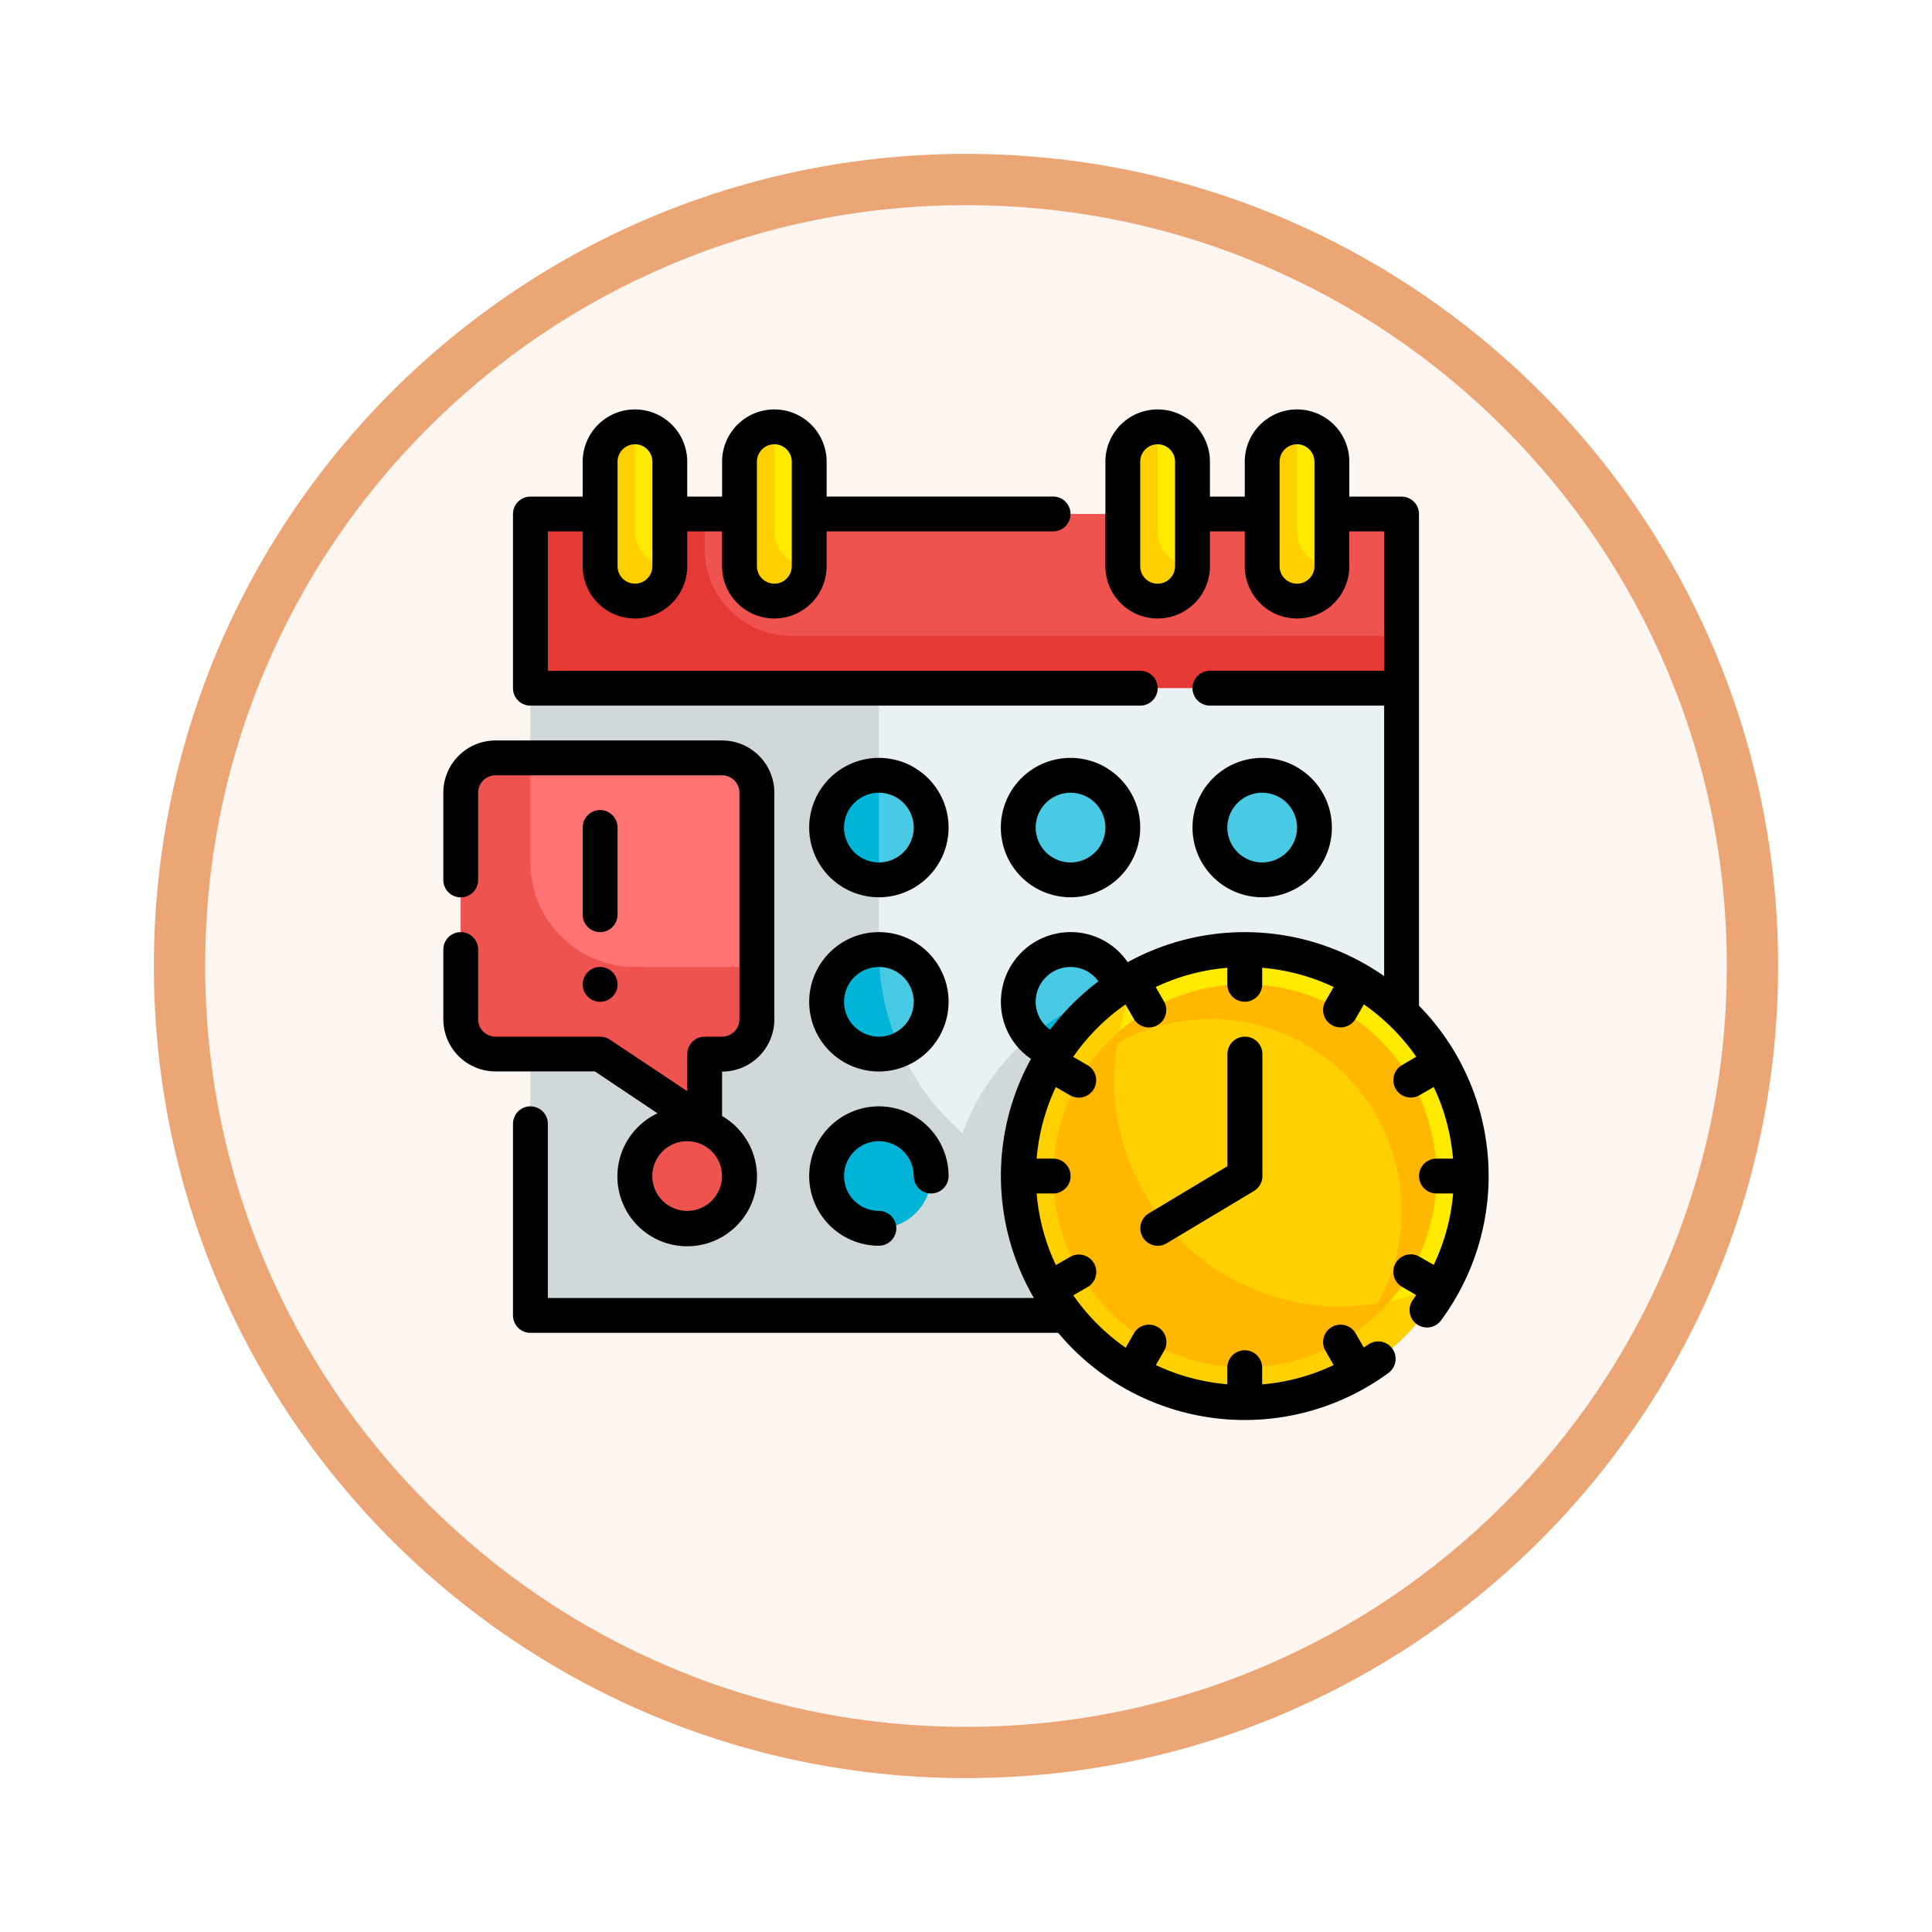 <svg xmlns="http://www.w3.org/2000/svg" xmlns:xlink="http://www.w3.org/1999/xlink" width="113" height="113" viewBox="0 0 113 113">
  <defs>
    <filter id="Trazado_982547" x="0" y="0" width="113" height="113" filterUnits="userSpaceOnUse">
      <feOffset dy="3" input="SourceAlpha"/>
      <feGaussianBlur stdDeviation="3" result="blur"/>
      <feFlood flood-opacity="0.161"/>
      <feComposite operator="in" in2="blur"/>
      <feComposite in="SourceGraphic"/>
    </filter>
  </defs>
  <g id="Grupo_1224589" data-name="Grupo 1224589" transform="translate(-3251 -7848.751)">
    <g id="Grupo_1224459" data-name="Grupo 1224459" transform="translate(3260 7854.751)">
      <g id="Grupo_1224085" data-name="Grupo 1224085" transform="translate(0 0)">
        <g id="Grupo_1223184" data-name="Grupo 1223184">
          <g id="Grupo_1211216" data-name="Grupo 1211216">
            <g id="Grupo_1210737" data-name="Grupo 1210737">
              <g id="Grupo_1210537" data-name="Grupo 1210537">
                <g id="Grupo_1164202" data-name="Grupo 1164202">
                  <g id="Grupo_1158168" data-name="Grupo 1158168">
                    <g id="Grupo_1152576" data-name="Grupo 1152576">
                      <g id="Grupo_1148633" data-name="Grupo 1148633">
                        <g id="Grupo_1148525" data-name="Grupo 1148525">
                          <g transform="matrix(1, 0, 0, 1, -9, -6)" filter="url(#Trazado_982547)">
                            <g id="Trazado_982547-2" data-name="Trazado 982547" transform="translate(9 6)" fill="#fcf5f0">
                              <path d="M 47.5 93.5 C 41.289 93.5 35.265 92.284 29.595 89.886 C 24.118 87.569 19.198 84.252 14.973 80.027 C 10.748 75.802 7.431 70.882 5.114 65.405 C 2.716 59.735 1.5 53.711 1.5 47.5 C 1.5 41.289 2.716 35.265 5.114 29.595 C 7.431 24.118 10.748 19.198 14.973 14.973 C 19.198 10.748 24.118 7.431 29.595 5.114 C 35.265 2.716 41.289 1.5 47.5 1.5 C 53.711 1.5 59.735 2.716 65.405 5.114 C 70.882 7.431 75.802 10.748 80.027 14.973 C 84.252 19.198 87.569 24.118 89.886 29.595 C 92.284 35.265 93.5 41.289 93.5 47.5 C 93.5 53.711 92.284 59.735 89.886 65.405 C 87.569 70.882 84.252 75.802 80.027 80.027 C 75.802 84.252 70.882 87.569 65.405 89.886 C 59.735 92.284 53.711 93.5 47.5 93.5 Z" stroke="none"/>
                              <path d="M 47.5 3 C 41.491 3 35.664 4.176 30.18 6.496 C 24.881 8.737 20.122 11.946 16.034 16.034 C 11.946 20.122 8.737 24.881 6.496 30.18 C 4.176 35.664 3 41.491 3 47.5 C 3 53.509 4.176 59.336 6.496 64.82 C 8.737 70.119 11.946 74.878 16.034 78.966 C 20.122 83.054 24.881 86.263 30.18 88.504 C 35.664 90.824 41.491 92 47.5 92 C 53.509 92 59.336 90.824 64.82 88.504 C 70.119 86.263 74.878 83.054 78.966 78.966 C 83.054 74.878 86.263 70.119 88.504 64.82 C 90.824 59.336 92 53.509 92 47.5 C 92 41.491 90.824 35.664 88.504 30.18 C 86.263 24.881 83.054 20.122 78.966 16.034 C 74.878 11.946 70.119 8.737 64.82 6.496 C 59.336 4.176 53.509 3 47.5 3 M 47.5 -7.62939453125e-06 C 73.734 -7.62939453125e-06 95 21.266 95 47.5 C 95 73.734 73.734 95 47.5 95 C 21.266 95 -7.62939453125e-06 73.734 -7.62939453125e-06 47.5 C -7.62939453125e-06 21.266 21.266 -7.62939453125e-06 47.5 -7.62939453125e-06 Z" stroke="none" fill="#eca675"/>
                            </g>
                          </g>
                        </g>
                      </g>
                    </g>
                  </g>
                </g>
              </g>
            </g>
          </g>
        </g>
      </g>
    </g>
    <g id="Fill_Outline" data-name="Fill Outline" transform="translate(3274.929 7868.698)">
      <g id="Color" transform="translate(3.019 5.019)">
        <path id="Trazado_1180909" data-name="Trazado 1180909" d="M7,10H57.952V20.19H7Z" transform="translate(-2.924 -4.905)" fill="#ef5350"/>
        <path id="Trazado_1180910" data-name="Trazado 1180910" d="M18,13.057V10h4.076v4.076A1.019,1.019,0,0,1,21.057,15.1H20.038A2.044,2.044,0,0,1,18,13.057Z" transform="translate(-2.714 -4.905)" fill="#e53935"/>
        <path id="Trazado_1180911" data-name="Trazado 1180911" d="M40,13.057V10h4.076v4.076A1.019,1.019,0,0,1,43.057,15.1H42.038A2.044,2.044,0,0,1,40,13.057Z" transform="translate(-2.295 -4.905)" fill="#e53935"/>
        <path id="Trazado_1180912" data-name="Trazado 1180912" d="M48,13.057V10h4.076v4.076A1.019,1.019,0,0,1,51.057,15.1H50.038A2.044,2.044,0,0,1,48,13.057Z" transform="translate(-2.143 -4.905)" fill="#e53935"/>
        <path id="Trazado_1180913" data-name="Trazado 1180913" d="M57.952,17.133V20.19H7V10H17.19v2.038a5.1,5.1,0,0,0,5.1,5.1Z" transform="translate(-2.924 -4.905)" fill="#e53935"/>
        <rect id="Rectángulo_422105" data-name="Rectángulo 422105" width="4.076" height="10.19" rx="2" transform="translate(8.152)" fill="#ffea00"/>
        <rect id="Rectángulo_422106" data-name="Rectángulo 422106" width="4.076" height="10.19" rx="2" transform="translate(16.305)" fill="#ffea00"/>
        <rect id="Rectángulo_422107" data-name="Rectángulo 422107" width="4.076" height="10.19" rx="2" transform="translate(38.724)" fill="#ffea00"/>
        <rect id="Rectángulo_422108" data-name="Rectángulo 422108" width="4.076" height="10.19" rx="2" transform="translate(46.876)" fill="#ffea00"/>
        <path id="Trazado_1180914" data-name="Trazado 1180914" d="M53.076,13.152a2.038,2.038,0,1,1-4.076,0V7.038A2.044,2.044,0,0,1,51.038,5v6.114A2.044,2.044,0,0,0,53.076,13.152Z" transform="translate(-2.124 -5)" fill="#ffd000"/>
        <path id="Trazado_1180915" data-name="Trazado 1180915" d="M45.076,13.152a2.038,2.038,0,0,1-4.076,0V7.038A2.044,2.044,0,0,1,43.038,5v6.114A2.044,2.044,0,0,0,45.076,13.152Z" transform="translate(-2.276 -5)" fill="#ffd000"/>
        <path id="Trazado_1180916" data-name="Trazado 1180916" d="M23.076,13.152a2.038,2.038,0,0,1-4.076,0V7.038A2.044,2.044,0,0,1,21.038,5v6.114A2.044,2.044,0,0,0,23.076,13.152Z" transform="translate(-2.695 -5)" fill="#ffd000"/>
        <path id="Trazado_1180917" data-name="Trazado 1180917" d="M15.076,13.152a2.038,2.038,0,0,1-4.076,0V7.038A2.044,2.044,0,0,1,13.038,5v6.114a2.044,2.044,0,0,0,2.038,2.038Z" transform="translate(-2.848 -5)" fill="#ffd000"/>
        <path id="Trazado_1180918" data-name="Trazado 1180918" d="M7,20H57.952V56.686H7Z" transform="translate(-2.924 -4.714)" fill="#e9f1f2"/>
        <path id="Trazado_1180919" data-name="Trazado 1180919" d="M57.952,49.552v7.133H7V20H27.381V35.286a14.217,14.217,0,0,0,4.891,10.741A13.233,13.233,0,0,1,57.9,49.552Z" transform="translate(-2.924 -4.714)" fill="#d0d8da"/>
        <g id="Grupo_1224588" data-name="Grupo 1224588" transform="translate(21.4 20.381)">
          <circle id="Elipse_14779" data-name="Elipse 14779" cx="3.057" cy="3.057" r="3.057" fill="#48cae4"/>
          <circle id="Elipse_14780" data-name="Elipse 14780" cx="3.057" cy="3.057" r="3.057" transform="translate(11.209)" fill="#48cae4"/>
          <circle id="Elipse_14781" data-name="Elipse 14781" cx="3.057" cy="3.057" r="3.057" transform="translate(22.419)" fill="#48cae4"/>
          <circle id="Elipse_14782" data-name="Elipse 14782" cx="3.057" cy="3.057" r="3.057" transform="translate(0 10.19)" fill="#48cae4"/>
          <circle id="Elipse_14783" data-name="Elipse 14783" cx="3.057" cy="3.057" r="3.057" transform="translate(11.209 10.19)" fill="#48cae4"/>
        </g>
        <circle id="Elipse_14784" data-name="Elipse 14784" cx="3.057" cy="3.057" r="3.057" transform="translate(10.19 40.762)" fill="#ef5350"/>
        <circle id="Elipse_14785" data-name="Elipse 14785" cx="3.057" cy="3.057" r="3.057" transform="translate(21.4 40.762)" fill="#00b4d8"/>
        <path id="Trazado_1180920" data-name="Trazado 1180920" d="M27.057,25v6.114a3.057,3.057,0,1,1,0-6.114Z" transform="translate(-2.6 -4.619)" fill="#00b4d8"/>
        <path id="Trazado_1180921" data-name="Trazado 1180921" d="M28.311,40.839a3.008,3.008,0,0,1-1.253.275,3.057,3.057,0,1,1,0-6.114,13.961,13.961,0,0,0,1.253,5.839Z" transform="translate(-2.6 -4.429)" fill="#00b4d8"/>
        <path id="Trazado_1180922" data-name="Trazado 1180922" d="M41.1,38.012a3.057,3.057,0,0,1-3.057,3.057,3.015,3.015,0,0,1-2.293-1.05,13.268,13.268,0,0,1,5.279-2.66,2.782,2.782,0,0,1,.071.652Z" transform="translate(-2.376 -4.384)" fill="#00b4d8"/>
        <circle id="Elipse_14786" data-name="Elipse 14786" cx="13.248" cy="13.248" r="13.248" transform="translate(32.609 30.571)" fill="#ffea00"/>
        <path id="Trazado_1180923" data-name="Trazado 1180923" d="M59.987,54.354A13.248,13.248,0,1,1,42.113,36.48,13.1,13.1,0,0,0,40.6,42.615,13.248,13.248,0,0,0,53.852,55.862a13.1,13.1,0,0,0,6.135-1.508Z" transform="translate(-2.391 -4.401)" fill="#ffd000"/>
        <circle id="Elipse_14787" data-name="Elipse 14787" cx="11.209" cy="11.209" r="11.209" transform="translate(34.647 32.609)" fill="#ffd000"/>
        <path id="Trazado_1180924" data-name="Trazado 1180924" d="M48.209,37a11.2,11.2,0,1,0,7.928,3.281A11.209,11.209,0,0,0,48.209,37Zm7.785,18.648a12.856,12.856,0,0,1-2.181.2A13.248,13.248,0,0,1,40.567,42.6a12.856,12.856,0,0,1,.2-2.181A11.209,11.209,0,0,1,55.995,55.648Z" transform="translate(-2.353 -4.391)" fill="#ffb700"/>
        <path id="Trazado_1180925" data-name="Trazado 1180925" d="M18.286,24H5.038A2.038,2.038,0,0,0,3,26.038V39.286a2.038,2.038,0,0,0,2.038,2.038h6.114L17.267,45.4V41.324h1.019a2.038,2.038,0,0,0,2.038-2.038V26.038A2.038,2.038,0,0,0,18.286,24Z" transform="translate(-3 -4.638)" fill="#ff7373"/>
        <path id="Trazado_1180926" data-name="Trazado 1180926" d="M20.324,36.229v3.057a2.044,2.044,0,0,1-2.038,2.038H17.267V45.4l-6.114-4.076H5.038A2.044,2.044,0,0,1,3,39.286V26.038A2.044,2.044,0,0,1,5.038,24H7.076v6.114a6.114,6.114,0,0,0,6.114,6.114Z" transform="translate(-3 -4.638)" fill="#ef5350"/>
      </g>
      <g id="Outline_copy" data-name="Outline copy" transform="translate(2 4)">
        <path id="Trazado_1180927" data-name="Trazado 1180927" d="M7.019,21.324H42.686a1.019,1.019,0,0,0,0-2.038H8.038V11.133h2.038v2.038a3.057,3.057,0,0,0,6.114,0V11.133h2.038v2.038a3.057,3.057,0,0,0,6.114,0V11.133H37.59a1.019,1.019,0,0,0,0-2.038H24.343V7.057a3.057,3.057,0,0,0-6.114,0V9.1H16.19V7.057a3.057,3.057,0,0,0-6.114,0V9.1H7.019A1.019,1.019,0,0,0,6,10.114V20.3A1.019,1.019,0,0,0,7.019,21.324ZM20.267,7.057a1.019,1.019,0,0,1,2.038,0v6.114a1.019,1.019,0,0,1-2.038,0Zm-8.152,0a1.019,1.019,0,0,1,2.038,0v6.114a1.019,1.019,0,0,1-2.038,0Z" transform="translate(-1.924 -4)"/>
        <path id="Trazado_1180928" data-name="Trazado 1180928" d="M27.076,24a4.076,4.076,0,1,0,4.076,4.076A4.076,4.076,0,0,0,27.076,24Zm0,6.114a2.038,2.038,0,1,1,2.038-2.038A2.038,2.038,0,0,1,27.076,30.114Z" transform="translate(-1.6 -3.619)"/>
        <path id="Trazado_1180929" data-name="Trazado 1180929" d="M34,28.076A4.076,4.076,0,1,0,38.076,24,4.076,4.076,0,0,0,34,28.076Zm6.114,0a2.038,2.038,0,1,1-2.038-2.038A2.038,2.038,0,0,1,40.114,28.076Z" transform="translate(-1.391 -3.619)"/>
        <path id="Trazado_1180930" data-name="Trazado 1180930" d="M53.152,28.076a4.076,4.076,0,1,0-4.076,4.076A4.076,4.076,0,0,0,53.152,28.076Zm-6.114,0a2.038,2.038,0,1,1,2.038,2.038A2.038,2.038,0,0,1,47.038,28.076Z" transform="translate(-1.181 -3.619)"/>
        <path id="Trazado_1180931" data-name="Trazado 1180931" d="M27.076,34a4.076,4.076,0,1,0,4.076,4.076A4.076,4.076,0,0,0,27.076,34Zm0,6.114a2.038,2.038,0,1,1,2.038-2.038A2.038,2.038,0,0,1,27.076,40.114Z" transform="translate(-1.6 -3.429)"/>
        <path id="Trazado_1180932" data-name="Trazado 1180932" d="M27.076,46.038a2.038,2.038,0,0,1,2.038,2.038,1.019,1.019,0,0,0,2.038,0,4.076,4.076,0,1,0-4.076,4.076,1.019,1.019,0,0,0,0-2.038,2.038,2.038,0,0,1,0-4.076Z" transform="translate(-1.6 -3.238)"/>
        <path id="Trazado_1180933" data-name="Trazado 1180933" d="M58.99,38.873V10.114A1.019,1.019,0,0,0,57.971,9.1H54.914V7.057a3.057,3.057,0,1,0-6.114,0V9.1H46.762V7.057a3.057,3.057,0,1,0-6.114,0v6.114a3.057,3.057,0,0,0,6.114,0V11.133H48.8v2.038a3.057,3.057,0,1,0,6.114,0V11.133h2.038v8.152H46.762a1.019,1.019,0,0,0,0,2.038h10.19V37.146a14.205,14.205,0,0,0-15-.815,4.029,4.029,0,0,0-3.339-1.76,4.076,4.076,0,0,0-4.076,4.076,4.029,4.029,0,0,0,1.759,3.339,14.184,14.184,0,0,0,.171,13.984H8.038V45.781a1.019,1.019,0,1,0-2.038,0V56.99a1.019,1.019,0,0,0,1.019,1.019H37.888a14.219,14.219,0,0,0,19.319,2.344A1.019,1.019,0,0,0,56,58.708c-.077.056-.159.1-.237.16l-.478-.827a1.019,1.019,0,1,0-1.765,1.019l.48.833a12.045,12.045,0,0,1-4.183,1.13v-.975a1.019,1.019,0,0,0-2.038,0v.967A12.115,12.115,0,0,1,43.6,59.894l.481-.834a1.019,1.019,0,1,0-1.765-1.019l-.483.837a12.33,12.33,0,0,1-3.064-3.064l.837-.483a1.019,1.019,0,1,0-1.019-1.765l-.834.481a12.12,12.12,0,0,1-1.126-4.189h.967a1.019,1.019,0,0,0,0-2.038h-.967a12.121,12.121,0,0,1,1.121-4.184l.834.481A1.019,1.019,0,1,0,39.6,42.351l-.837-.483A12.33,12.33,0,0,1,41.824,38.8l.483.837a1.019,1.019,0,1,0,1.765-1.019l-.481-.834a12.114,12.114,0,0,1,4.189-1.126v.967a1.019,1.019,0,0,0,2.038,0v-.967A12.114,12.114,0,0,1,54,37.782l-.481.834a1.019,1.019,0,1,0,1.765,1.019l.483-.837a12.33,12.33,0,0,1,3.064,3.064L58,42.346a1.019,1.019,0,1,0,1.019,1.765l.834-.481a12.121,12.121,0,0,1,1.126,4.189h-.967a1.019,1.019,0,1,0,0,2.038h.975a12.045,12.045,0,0,1-1.135,4.178l-.833-.48A1.019,1.019,0,1,0,58,55.32l.827.478c-.055.078-.1.16-.16.237a1.019,1.019,0,1,0,1.644,1.2A14.209,14.209,0,0,0,58.99,38.873Zm-14.267-25.7a1.019,1.019,0,0,1-2.038,0V7.057a1.019,1.019,0,0,1,2.038,0Zm8.152,0a1.019,1.019,0,1,1-2.038,0V7.057a1.019,1.019,0,0,1,2.038,0ZM37.412,40.278a2.005,2.005,0,0,1-.841-1.63,2.038,2.038,0,0,1,2.038-2.038,2,2,0,0,1,1.63.842,14.368,14.368,0,0,0-2.828,2.827Z" transform="translate(-1.924 -4)"/>
        <path id="Trazado_1180934" data-name="Trazado 1180934" d="M48.114,40A1.019,1.019,0,0,0,47.1,41.019v6.557l-4.6,2.761a1.019,1.019,0,1,0,1.05,1.747l5.1-3.057a1.019,1.019,0,0,0,.494-.873V41.019A1.019,1.019,0,0,0,48.114,40Z" transform="translate(-1.238 -3.314)"/>
        <path id="Trazado_1180935" data-name="Trazado 1180935" d="M14.527,44.808a4.082,4.082,0,1,0,3.778.159v-2.6A3.057,3.057,0,0,0,21.362,39.3V26.057A3.057,3.057,0,0,0,18.3,23H5.057A3.057,3.057,0,0,0,2,26.057v5.1a1.019,1.019,0,0,0,2.038,0v-5.1a1.019,1.019,0,0,1,1.019-1.019H18.3a1.019,1.019,0,0,1,1.019,1.019V39.3A1.019,1.019,0,0,1,18.3,40.324H17.286a1.019,1.019,0,0,0-1.019,1.019v2.172l-4.53-3.019a1.025,1.025,0,0,0-.566-.171H5.057A1.019,1.019,0,0,1,4.038,39.3V35.229a1.019,1.019,0,0,0-2.038,0V39.3a3.057,3.057,0,0,0,3.057,3.057h5.809Zm1.74,5.707A2.038,2.038,0,1,1,18.3,48.476,2.038,2.038,0,0,1,16.267,50.514Z" transform="translate(-2 -3.638)"/>
        <path id="Trazado_1180936" data-name="Trazado 1180936" d="M12.038,33.114v-5.1a1.019,1.019,0,0,0-2.038,0v5.1a1.019,1.019,0,0,0,2.038,0Z" transform="translate(-1.848 -3.562)"/>
        <circle id="Elipse_14788" data-name="Elipse 14788" cx="1.019" cy="1.019" r="1.019" transform="translate(8.152 32.609)"/>
      </g>
    </g>
  </g>
</svg>
